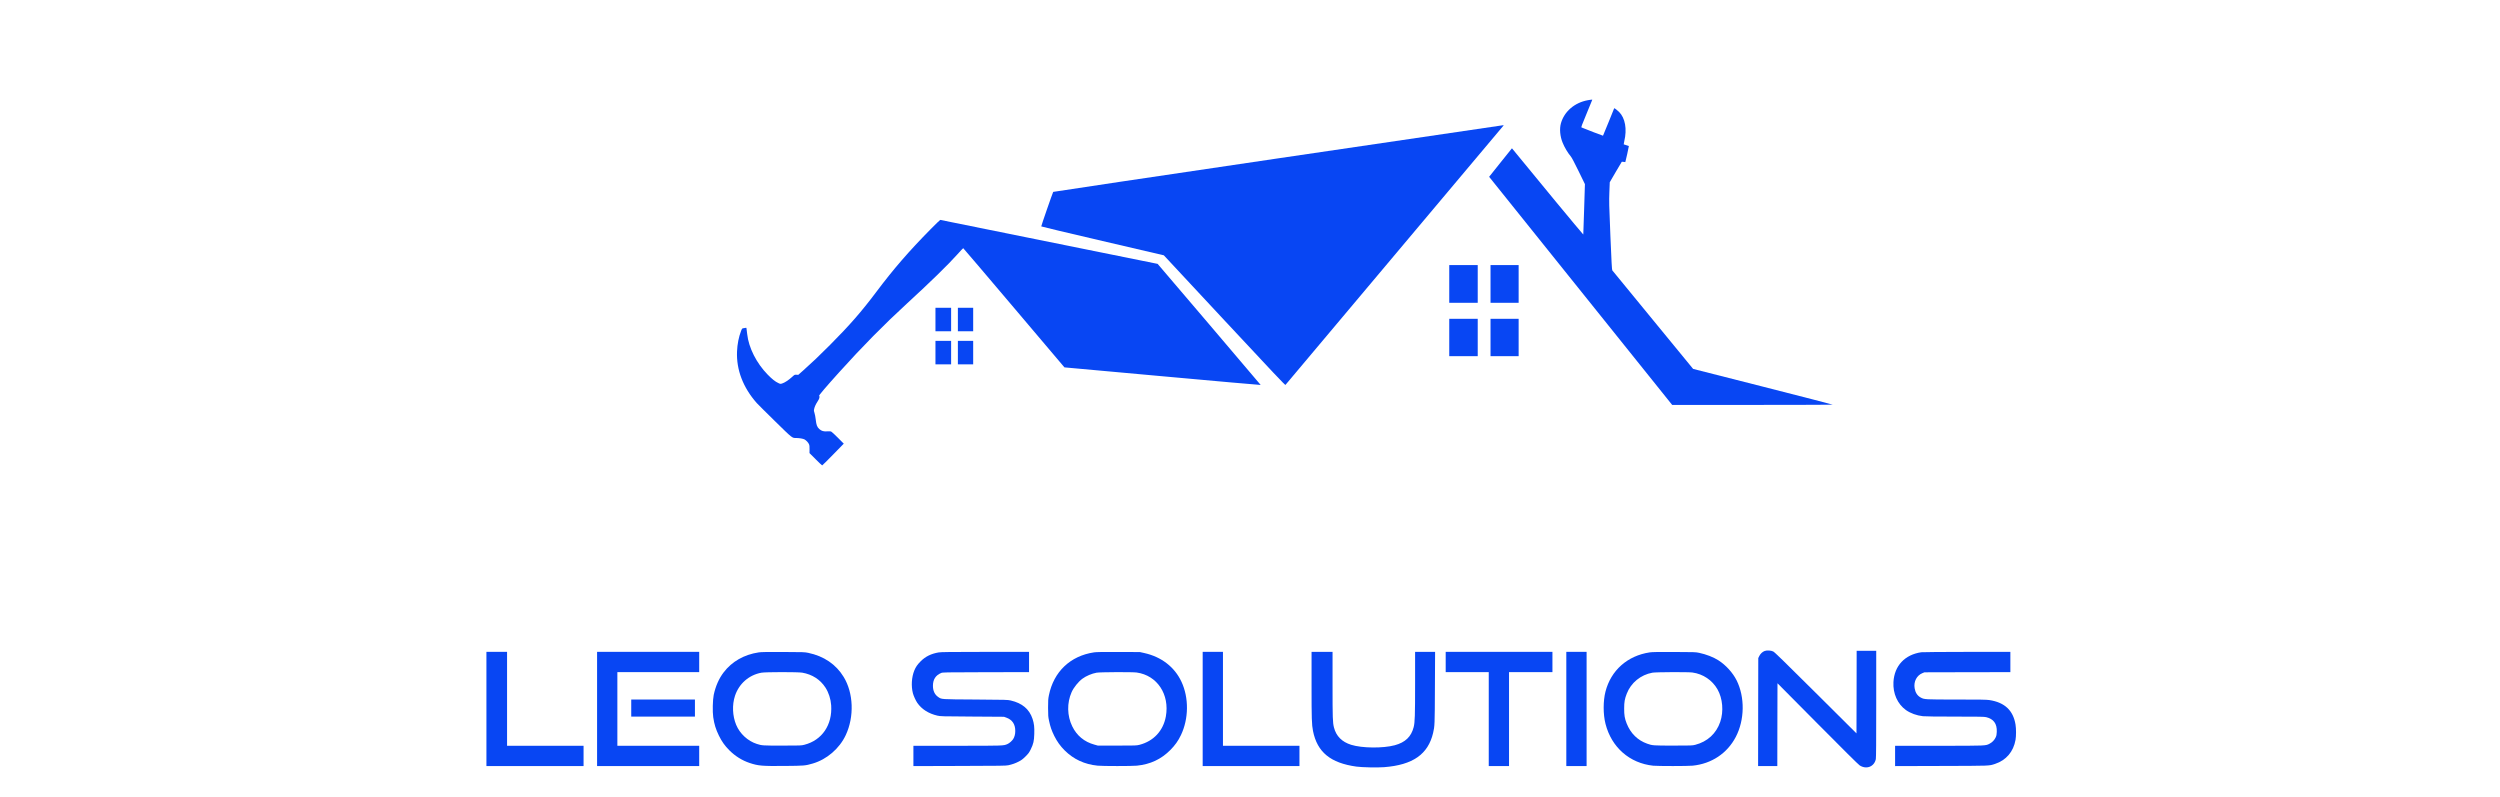 <svg xmlns="http://www.w3.org/2000/svg" version="1.0" width="533" height="170" viewBox="0 0 4346 2241" preserveAspectRatio="xMidYMid meet">

<g transform="translate(0,2241) scale(0.1,-0.1)" fill="#0846f3" stroke="none">
<path d="M31227 19594 c-374 -67 -666 -318 -759 -651 -43 -156 -25 -365 49 -545 53 -131 145 -285 228 -383 29 -35 97 -163 220 -415 l178 -365 -22 -700 c-12 -385 -23 -707 -24 -716 -1 -11 -1438 1725 -1983 2397 l-22 26 -321 -400 -320 -401 1591 -1983 c875 -1091 2032 -2533 2572 -3205 l981 -1223 2259 0 c1243 0 2256 4 2251 8 -6 5 -890 233 -1965 507 l-1956 497 -1129 1376 c-622 756 -1136 1383 -1143 1394 -11 14 -23 244 -53 966 -37 883 -39 966 -29 1229 l11 281 165 284 c91 156 168 286 172 290 4 3 27 3 52 -2 25 -4 46 -7 48 -6 6 7 104 447 100 452 -3 2 -36 13 -73 24 -37 11 -69 21 -72 23 -2 2 6 42 16 88 81 341 26 649 -145 822 -45 46 -133 113 -138 105 -1 -1 -72 -175 -156 -386 -84 -210 -156 -384 -159 -386 -5 -3 -527 198 -603 232 -15 6 4 57 143 391 87 212 159 386 159 388 0 6 -46 1 -123 -13z" fill="#0846f3"/>
<path d="M22530 17961 c-3479 -514 -6328 -939 -6331 -944 -14 -20 -340 -960 -336 -970 1 -5 778 -191 1724 -411 l1721 -401 1703 -1828 c1352 -1451 1705 -1825 1715 -1815 6 7 1383 1644 3059 3638 1677 1994 3055 3633 3063 3643 8 9 13 19 11 20 -2 2 -2850 -417 -6329 -932z" fill="#0846f3"/>
<path d="M12759 15973 c-613 -621 -1052 -1128 -1529 -1764 -421 -561 -756 -944 -1305 -1495 -320 -321 -489 -481 -751 -715 l-140 -124 -51 3 c-50 4 -51 3 -124 -63 -94 -86 -206 -160 -274 -181 -52 -17 -53 -17 -110 10 -86 39 -177 111 -301 238 -314 321 -533 754 -575 1137 -22 200 -17 181 -47 176 -15 -2 -43 -7 -62 -10 -34 -5 -37 -9 -63 -76 -66 -169 -105 -369 -114 -579 -21 -513 169 -1010 553 -1446 33 -36 265 -268 517 -514 501 -491 475 -470 599 -470 83 -1 185 -18 226 -39 49 -26 107 -87 128 -136 13 -31 17 -65 15 -144 l-1 -105 173 -173 c95 -95 177 -173 183 -173 6 0 145 138 309 306 l298 305 -159 160 c-87 88 -172 167 -189 176 -23 12 -47 14 -112 10 -105 -8 -164 9 -225 63 -64 55 -87 116 -103 269 -8 69 -23 152 -35 185 -18 50 -19 65 -10 110 13 65 49 141 105 226 45 68 58 123 35 146 -11 11 191 249 561 659 658 730 1261 1341 1919 1945 661 607 1134 1068 1414 1380 81 91 151 165 156 165 4 0 646 -754 1426 -1675 l1419 -1675 2758 -250 c1516 -138 2757 -248 2757 -244 0 4 -652 772 -1448 1705 l-1448 1698 -109 22 c-3485 707 -5992 1214 -6001 1214 -6 0 -125 -116 -265 -257z" fill="#0846f3"/>
<path d="M27330 14430 l0 -530 400 0 400 0 0 530 0 530 -400 0 -400 0 0 -530z" fill="#0846f3"/>
<path d="M28490 14430 l0 -530 395 0 395 0 0 530 0 530 -395 0 -395 0 0 -530z" fill="#0846f3"/>
<path d="M12890 13430 l0 -330 220 0 220 0 0 330 0 330 -220 0 -220 0 0 -330z" fill="#0846f3"/>
<path d="M13520 13430 l0 -330 215 0 215 0 0 330 0 330 -215 0 -215 0 0 -330z" fill="#0846f3"/>
<path d="M27330 12925 l0 -525 400 0 400 0 0 525 0 525 -400 0 -400 0 0 -525z" fill="#0846f3"/>
<path d="M28490 12925 l0 -525 395 0 395 0 0 525 0 525 -395 0 -395 0 0 -525z" fill="#0846f3"/>
<path d="M12890 12500 l0 -330 220 0 220 0 0 330 0 330 -220 0 -220 0 0 -330z" fill="#0846f3"/>
<path d="M13520 12500 l0 -330 215 0 215 0 0 330 0 330 -215 0 -215 0 0 -330z" fill="#0846f3"/>
<path d="M36194 4114 c-61 -22 -119 -77 -151 -142 l-28 -57 -3 -1517 -2 -1518 270 0 270 0 2 1164 3 1163 1125 -1134 c718 -724 1146 -1149 1183 -1173 189 -125 412 -39 456 176 8 42 11 468 11 1551 l0 1493 -275 0 -275 0 -2 -1161 -3 -1161 -1145 1139 c-909 904 -1155 1144 -1195 1163 -62 31 -178 37 -241 14z" fill="#0846f3"/>
<path d="M270 2485 l0 -1605 1365 0 1365 0 0 285 0 285 -1075 0 -1075 0 0 1320 0 1320 -290 0 -290 0 0 -1605z" fill="#0846f3"/>
<path d="M3380 2485 l0 -1605 1435 0 1435 0 0 285 0 285 -1150 0 -1150 0 0 1035 0 1035 1150 0 1150 0 0 285 0 285 -1435 0 -1435 0 0 -1605z" fill="#0846f3"/>
<path d="M7924 4075 c-411 -61 -755 -257 -987 -562 -133 -174 -227 -389 -279 -633 -29 -138 -36 -474 -14 -626 30 -203 71 -336 160 -519 81 -165 165 -283 291 -410 166 -166 361 -288 575 -359 242 -80 345 -89 984 -83 556 5 575 7 786 68 396 115 752 421 929 800 242 516 218 1182 -59 1634 -216 354 -556 585 -997 677 -104 21 -128 22 -703 24 -457 2 -616 -1 -686 -11z m1222 -570 c281 -49 505 -193 652 -419 90 -139 149 -320 161 -498 37 -551 -257 -983 -755 -1110 -87 -22 -102 -23 -619 -23 -556 0 -571 1 -715 47 -254 81 -477 287 -581 536 -105 252 -117 563 -33 817 113 341 393 586 743 649 116 21 1025 22 1147 1z" fill="#0846f3"/>
<path d="M12981 4074 c-212 -36 -371 -114 -506 -249 -93 -93 -140 -161 -181 -263 -75 -187 -90 -434 -38 -636 19 -73 80 -207 123 -269 123 -179 318 -303 566 -360 86 -20 128 -21 980 -26 l890 -6 65 -23 c169 -60 253 -185 253 -377 0 -87 -20 -165 -58 -225 -32 -51 -109 -119 -161 -141 -110 -49 -97 -49 -1411 -49 l-1233 0 0 -285 0 -286 1298 4 c1167 3 1304 5 1372 20 115 26 197 55 295 106 72 37 109 65 186 141 84 84 101 107 147 200 75 154 93 231 99 432 6 194 -5 292 -48 423 -91 275 -291 443 -614 518 -86 20 -126 21 -990 27 -998 6 -949 3 -1051 73 -95 66 -145 172 -145 312 0 177 74 294 229 360 46 20 71 20 1260 23 l1212 2 0 285 0 285 -1227 -1 c-1004 -1 -1243 -4 -1312 -15z" fill="#0846f3"/>
<path d="M17344 4075 c-666 -100 -1132 -544 -1266 -1207 -20 -100 -23 -142 -23 -353 1 -222 3 -250 28 -366 34 -162 73 -275 147 -424 77 -155 171 -285 291 -405 252 -250 557 -392 928 -429 134 -14 968 -14 1102 0 378 38 681 180 939 439 131 131 221 257 299 420 220 461 226 1047 15 1499 -194 416 -566 702 -1048 808 l-121 27 -600 2 c-464 2 -621 -1 -691 -11z m1202 -566 c575 -80 930 -615 819 -1235 -73 -403 -345 -695 -742 -797 -86 -21 -101 -22 -628 -22 l-540 0 -100 28 c-281 77 -493 252 -620 512 -146 298 -153 657 -19 961 56 128 190 296 304 379 103 77 265 145 398 169 98 18 1008 22 1128 5z" fill="#0846f3"/>
<path d="M20400 2485 l0 -1605 1360 0 1360 0 0 285 0 285 -1075 0 -1075 0 0 1320 0 1320 -285 0 -285 0 0 -1605z" fill="#0846f3"/>
<path d="M23460 3162 c0 -960 5 -1116 41 -1297 119 -594 491 -899 1219 -1000 159 -22 585 -31 780 -16 805 62 1235 362 1376 961 45 193 47 225 51 1278 l5 1002 -281 0 -281 0 0 -882 c0 -919 -6 -1100 -40 -1233 -69 -271 -236 -430 -532 -510 -330 -89 -918 -83 -1223 12 -261 81 -423 244 -485 486 -36 144 -40 253 -40 1203 l0 924 -295 0 -295 0 0 -928z" fill="#0846f3"/>
<path d="M27230 3805 l0 -285 605 0 605 0 0 -1320 0 -1320 285 0 285 0 0 1320 0 1320 610 0 610 0 0 285 0 285 -1500 0 -1500 0 0 -285z" fill="#0846f3"/>
<path d="M30620 2485 l0 -1605 285 0 285 0 0 1605 0 1605 -285 0 -285 0 0 -1605z" fill="#0846f3"/>
<path d="M32964 4075 c-627 -94 -1091 -506 -1244 -1105 -67 -264 -67 -634 1 -902 167 -660 677 -1108 1341 -1178 125 -13 980 -13 1109 1 532 54 970 346 1211 806 251 479 260 1121 23 1594 -109 215 -300 426 -511 561 -140 90 -343 168 -540 210 -106 22 -128 22 -704 24 -457 2 -616 -1 -686 -11z m1202 -566 c297 -41 556 -215 703 -473 146 -256 177 -619 77 -914 -112 -329 -361 -557 -703 -645 -86 -21 -102 -22 -613 -22 -563 0 -593 2 -735 53 -271 96 -467 289 -578 567 -57 143 -72 234 -71 425 0 181 15 267 73 415 118 306 393 530 720 589 97 18 1008 22 1127 5z" fill="#0846f3"/>
<path d="M40598 4079 c-465 -68 -758 -380 -784 -837 -18 -322 114 -618 351 -788 127 -90 303 -154 478 -173 60 -7 398 -11 904 -11 678 0 818 -3 871 -15 211 -50 310 -186 300 -414 -3 -77 -9 -107 -30 -153 -35 -75 -94 -138 -168 -177 -117 -62 -74 -61 -1427 -61 l-1233 0 0 -285 0 -286 1298 4 c1408 4 1337 1 1512 58 312 103 517 344 575 676 19 109 19 312 0 428 -65 399 -304 624 -735 690 -77 12 -248 15 -920 15 -899 0 -909 1 -1011 57 -93 50 -150 138 -170 261 -31 185 59 359 219 424 l57 23 1208 3 1207 2 0 285 0 285 -1222 -1 c-673 -1 -1249 -5 -1280 -10z" fill="#0846f3"/>
<path d="M4340 2510 l0 -240 895 0 895 0 0 240 0 240 -895 0 -895 0 0 -240z" fill="#0846f3"/>
</g>
</svg>